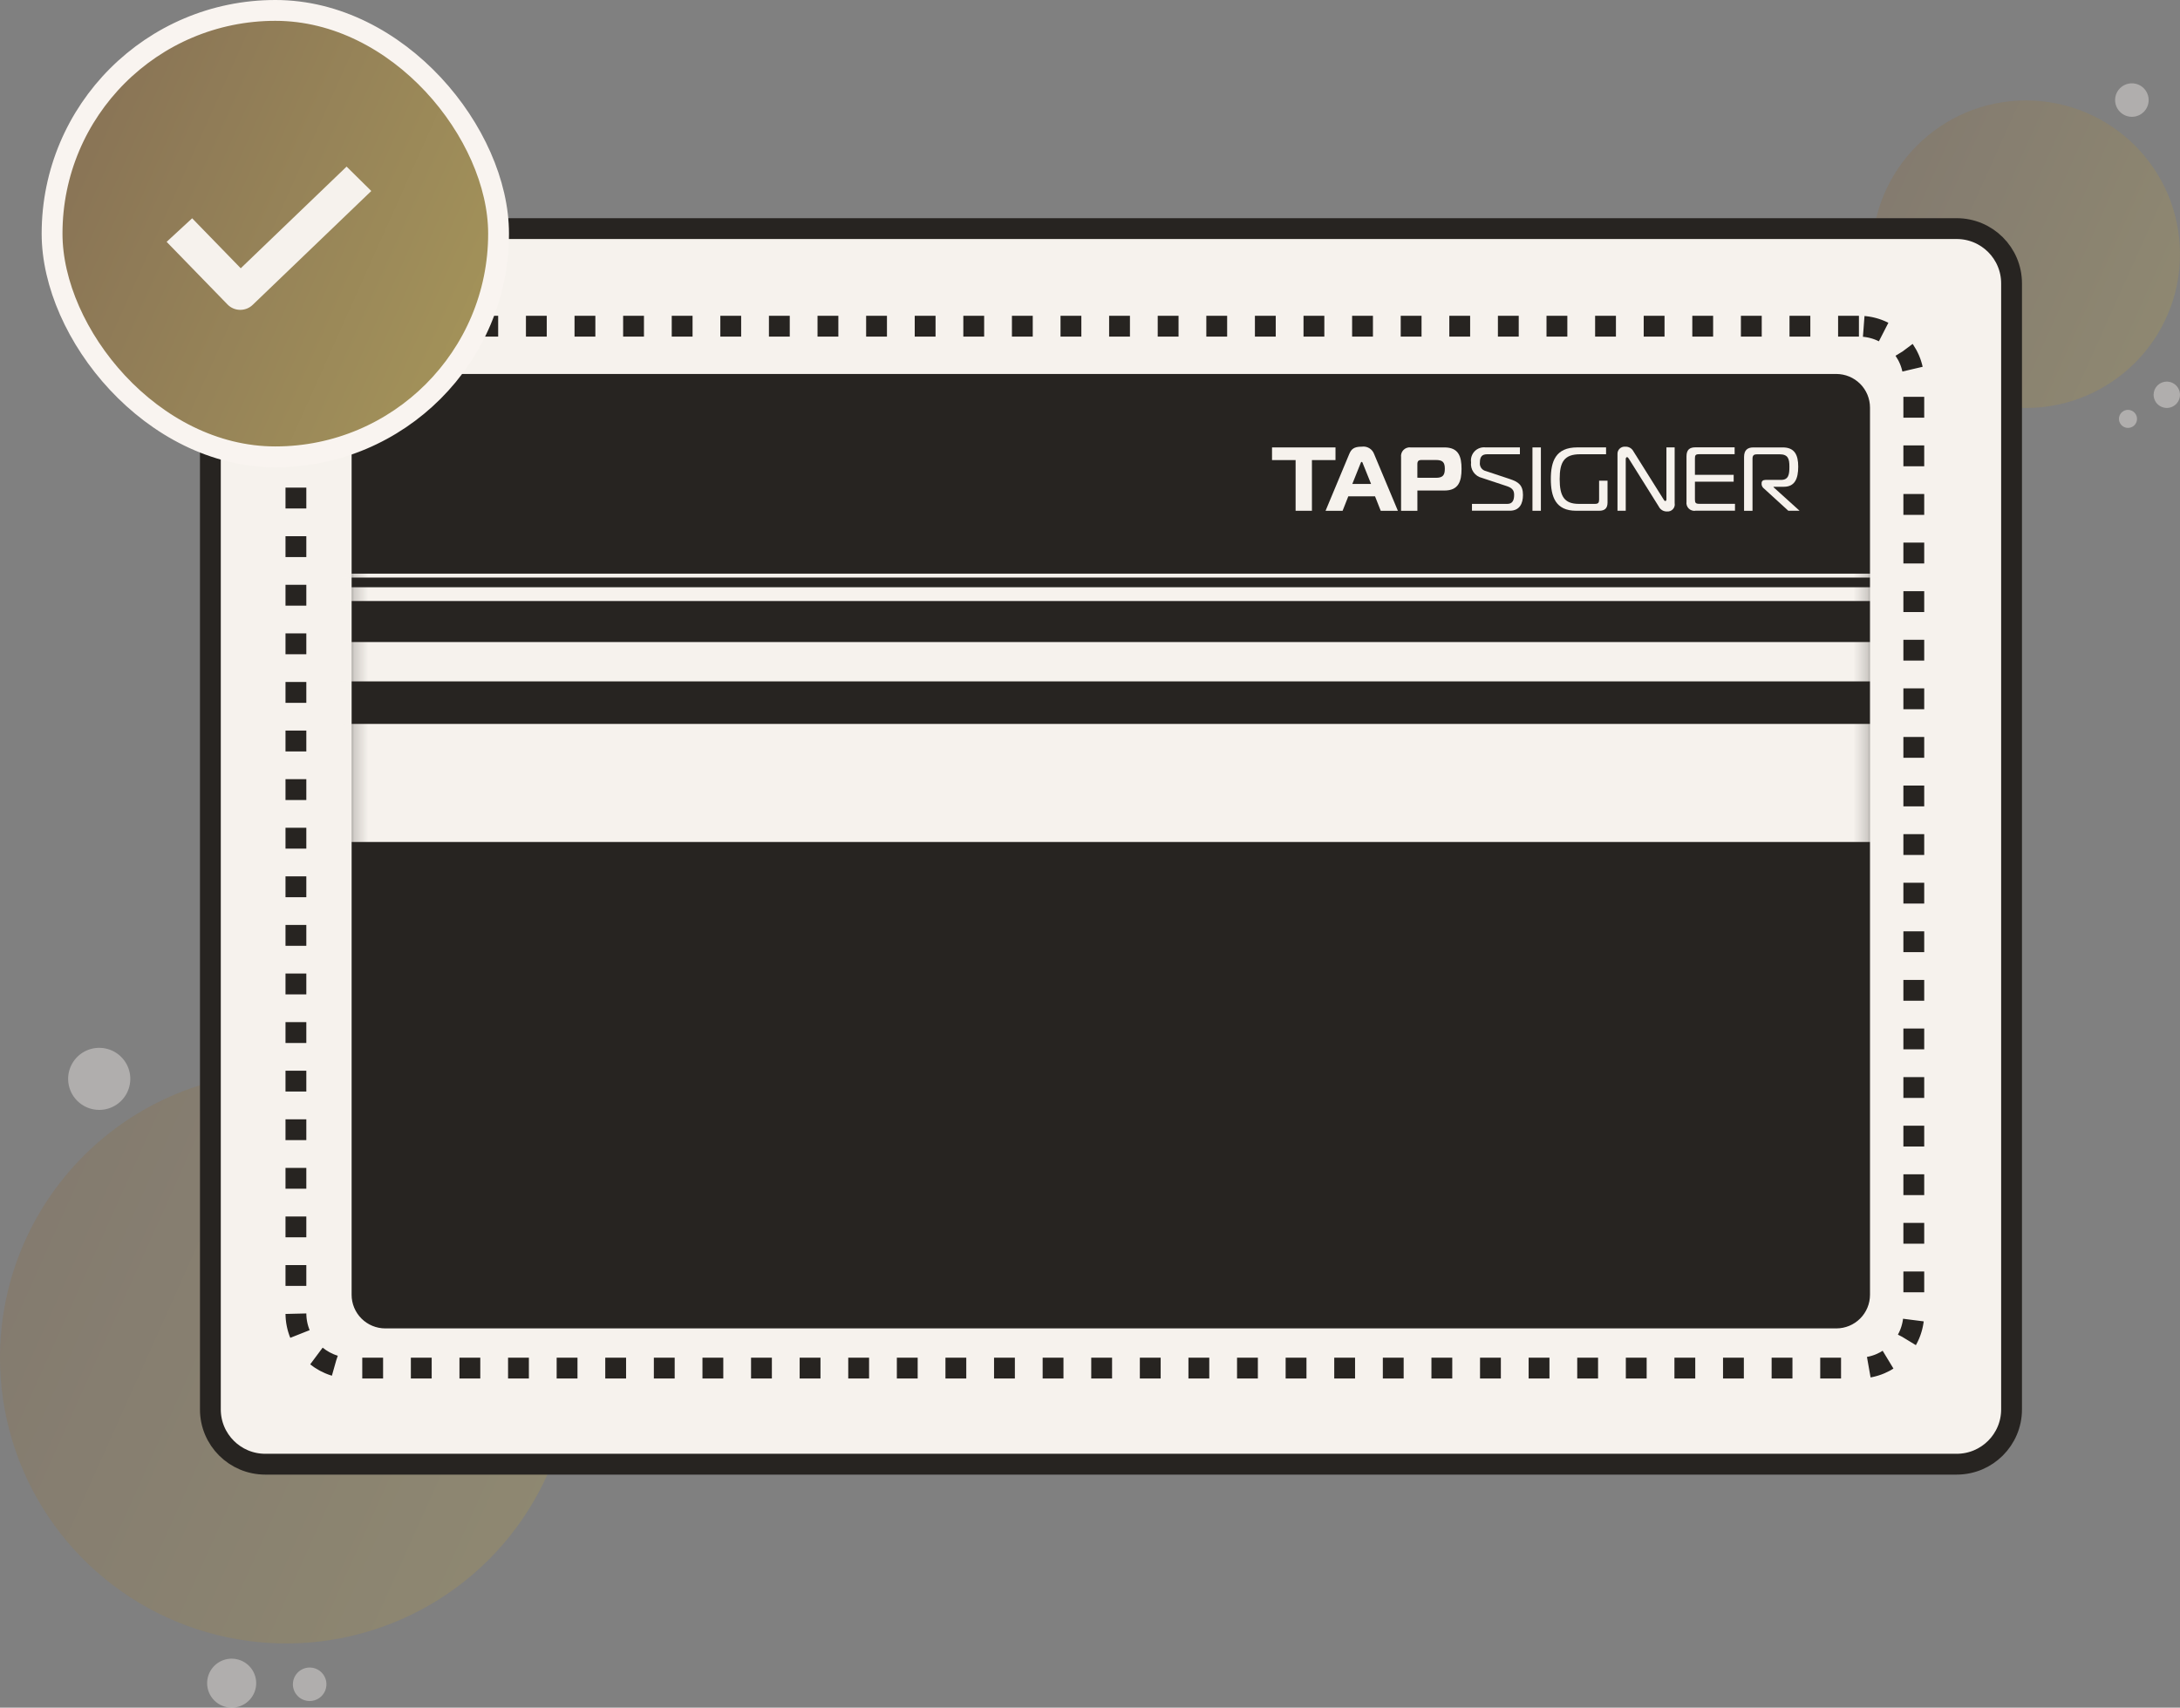 <svg width="157" height="123" viewBox="0 0 157 123" fill="none" xmlns="http://www.w3.org/2000/svg">
<rect x="0" y="0" width="157" height="123" fill="#808080" stroke="none"/>
<path opacity="0.4" d="M20.613 77.213C24.691 77.213 28.676 78.42 32.066 80.682C35.456 82.943 38.098 86.158 39.658 89.918C41.218 93.679 41.626 97.818 40.831 101.81C40.035 105.803 38.072 109.47 35.19 112.348C32.307 115.227 28.634 117.187 24.635 117.981C20.636 118.775 16.492 118.368 12.725 116.81C8.958 115.252 5.739 112.614 3.474 109.229C1.209 105.845 0 101.865 0 97.795C0 92.336 2.172 87.101 6.038 83.241C9.903 79.381 15.146 77.213 20.613 77.213Z" fill="url(#paint0_linear_1709_13825)"/>
<path opacity="0.4" d="M16.684 123C17.033 123 17.375 122.896 17.665 122.703C17.956 122.509 18.183 122.233 18.316 121.911C18.45 121.589 18.485 121.234 18.417 120.892C18.349 120.549 18.18 120.235 17.933 119.988C17.686 119.742 17.371 119.574 17.029 119.506C16.686 119.438 16.331 119.472 16.008 119.606C15.685 119.739 15.409 119.966 15.215 120.256C15.021 120.546 14.917 120.887 14.917 121.236C14.917 121.704 15.103 122.152 15.434 122.483C15.766 122.814 16.215 123 16.684 123Z" fill="#F9F4F0"/>
<path opacity="0.4" d="M22.302 122.523C22.541 122.523 22.775 122.453 22.974 122.32C23.173 122.187 23.328 121.998 23.419 121.777C23.51 121.556 23.534 121.313 23.487 121.079C23.44 120.845 23.324 120.63 23.154 120.461C22.985 120.292 22.769 120.178 22.534 120.132C22.299 120.086 22.056 120.111 21.835 120.203C21.614 120.295 21.426 120.451 21.294 120.65C21.162 120.849 21.092 121.083 21.093 121.322C21.094 121.641 21.222 121.947 21.449 122.172C21.675 122.397 21.982 122.523 22.302 122.523Z" fill="#F9F4F0"/>
<path opacity="0.4" d="M7.145 79.945C7.588 79.945 8.021 79.814 8.39 79.568C8.758 79.323 9.045 78.974 9.214 78.565C9.384 78.156 9.428 77.707 9.342 77.273C9.255 76.84 9.042 76.441 8.729 76.129C8.416 75.816 8.017 75.603 7.582 75.517C7.148 75.43 6.698 75.475 6.289 75.644C5.879 75.813 5.53 76.1 5.284 76.467C5.038 76.835 4.906 77.267 4.906 77.709C4.906 78.302 5.142 78.871 5.562 79.29C5.982 79.71 6.552 79.945 7.145 79.945Z" fill="#F9F4F0"/>
<path opacity="0.4" d="M145.907 29.385C152.033 29.385 157 24.427 157 18.31C157 12.194 152.033 7.235 145.907 7.235C139.782 7.235 134.815 12.194 134.815 18.31C134.815 24.427 139.782 29.385 145.907 29.385Z" fill="url(#paint1_linear_1709_13825)"/>
<path opacity="0.4" d="M156.049 27.486C156.237 27.486 156.421 27.542 156.577 27.646C156.733 27.75 156.855 27.899 156.927 28.072C156.999 28.245 157.018 28.436 156.981 28.62C156.944 28.804 156.854 28.974 156.721 29.106C156.588 29.239 156.419 29.329 156.234 29.366C156.05 29.402 155.859 29.384 155.685 29.312C155.512 29.24 155.363 29.119 155.259 28.962C155.154 28.806 155.099 28.623 155.099 28.435C155.099 28.184 155.199 27.942 155.377 27.764C155.555 27.586 155.797 27.486 156.049 27.486Z" fill="#F9F4F0"/>
<path opacity="0.4" d="M153.885 30.329C153.854 30.454 153.787 30.566 153.692 30.653C153.596 30.739 153.477 30.795 153.35 30.814C153.223 30.833 153.093 30.814 152.976 30.759C152.86 30.705 152.762 30.617 152.696 30.506C152.63 30.396 152.598 30.269 152.604 30.14C152.61 30.012 152.654 29.888 152.731 29.785C152.807 29.682 152.913 29.603 153.034 29.56C153.155 29.517 153.286 29.51 153.411 29.541C153.579 29.583 153.723 29.689 153.812 29.837C153.901 29.985 153.927 30.162 153.885 30.329Z" fill="#F9F4F0"/>
<path opacity="0.4" d="M153.534 8.414C153.295 8.414 153.061 8.343 152.862 8.211C152.664 8.078 152.509 7.89 152.417 7.669C152.326 7.448 152.302 7.206 152.348 6.972C152.395 6.737 152.51 6.522 152.679 6.354C152.848 6.185 153.064 6.07 153.298 6.023C153.533 5.977 153.776 6.001 153.997 6.092C154.218 6.183 154.406 6.338 154.539 6.536C154.672 6.735 154.743 6.968 154.743 7.207C154.743 7.527 154.616 7.834 154.389 8.061C154.162 8.287 153.855 8.414 153.534 8.414Z" fill="#F9F4F0"/>
<path d="M140.917 15.77H19.104C16.536 15.77 14.454 17.848 14.454 20.412V101.518C14.454 104.082 16.536 106.161 19.104 106.161H140.917C143.485 106.161 145.567 104.082 145.567 101.518V20.412C145.567 17.848 143.485 15.77 140.917 15.77Z" fill="#F6F2ED"/>
<path d="M140.917 16.466H19.104C16.921 16.466 15.151 18.233 15.151 20.412V101.518C15.151 103.698 16.921 105.464 19.104 105.464H140.917C143.1 105.464 144.869 103.698 144.869 101.518V20.412C144.869 18.233 143.1 16.466 140.917 16.466Z" stroke="#272421" stroke-width="1.5"/>
<path d="M132.254 95.825H27.743C27.064 95.824 26.413 95.554 25.933 95.074C25.453 94.595 25.182 93.945 25.181 93.267V29.353C25.182 28.675 25.453 28.025 25.933 27.546C26.413 27.067 27.064 26.797 27.743 26.795H132.254C132.933 26.797 133.584 27.067 134.064 27.546C134.544 28.025 134.814 28.675 134.816 29.353V93.267C134.814 93.945 134.544 94.595 134.064 95.074C133.584 95.554 132.933 95.824 132.254 95.825Z" fill="#272421" stroke="#F6F2ED" stroke-width="0.283" stroke-miterlimit="10"/>
<mask id="mask0_1709_13825" style="mask-type:luminance" maskUnits="userSpaceOnUse" x="25" y="26" width="110" height="70">
<path d="M132.254 95.825H27.743C27.064 95.824 26.413 95.554 25.933 95.074C25.453 94.595 25.182 93.945 25.181 93.267V29.353C25.182 28.675 25.453 28.025 25.933 27.546C26.413 27.067 27.064 26.797 27.743 26.795H132.254C132.933 26.797 133.584 27.067 134.064 27.546C134.544 28.025 134.814 28.675 134.816 29.353V93.267C134.814 93.945 134.544 94.595 134.064 95.074C133.584 95.554 132.933 95.824 132.254 95.825Z" fill="white"/>
</mask>
<g mask="url(#mask0_1709_13825)">
<path d="M-1.514 41.461H143.67" stroke="#F6F2ED" stroke-width="0.283" stroke-miterlimit="10"/>
</g>
<mask id="mask1_1709_13825" style="mask-type:luminance" maskUnits="userSpaceOnUse" x="25" y="26" width="110" height="70">
<path d="M132.254 95.825H27.743C27.064 95.824 26.413 95.554 25.933 95.074C25.453 94.595 25.182 93.945 25.181 93.267V29.353C25.182 28.675 25.453 28.025 25.933 27.546C26.413 27.067 27.064 26.797 27.743 26.795H132.254C132.933 26.797 133.584 27.067 134.064 27.546C134.544 28.025 134.814 28.675 134.816 29.353V93.267C134.814 93.945 134.544 94.595 134.064 95.074C133.584 95.554 132.933 95.824 132.254 95.825Z" fill="white"/>
</mask>
<g mask="url(#mask1_1709_13825)">
<path d="M-1.514 42.795H143.67" stroke="#F6F2ED" stroke-width="0.992" stroke-miterlimit="10"/>
</g>
<mask id="mask2_1709_13825" style="mask-type:luminance" maskUnits="userSpaceOnUse" x="25" y="26" width="110" height="70">
<path d="M132.254 95.825H27.743C27.064 95.824 26.413 95.554 25.933 95.074C25.453 94.595 25.182 93.945 25.181 93.267V29.353C25.182 28.675 25.453 28.025 25.933 27.546C26.413 27.067 27.064 26.797 27.743 26.795H132.254C132.933 26.797 133.584 27.067 134.064 27.546C134.544 28.025 134.814 28.675 134.816 29.353V93.267C134.814 93.945 134.544 94.595 134.064 95.074C133.584 95.554 132.933 95.824 132.254 95.825Z" fill="white"/>
</mask>
<g mask="url(#mask2_1709_13825)">
<path d="M-1.514 47.663H143.67" stroke="#F6F2ED" stroke-width="2.835"/>
</g>
<mask id="mask3_1709_13825" style="mask-type:luminance" maskUnits="userSpaceOnUse" x="25" y="26" width="110" height="70">
<path d="M132.254 95.825H27.743C27.064 95.824 26.413 95.554 25.933 95.074C25.453 94.595 25.182 93.945 25.181 93.267V29.353C25.182 28.675 25.453 28.025 25.933 27.546C26.413 27.067 27.064 26.797 27.743 26.795H132.254C132.933 26.797 133.584 27.067 134.064 27.546C134.544 28.025 134.814 28.675 134.816 29.353V93.267C134.814 93.945 134.544 94.595 134.064 95.074C133.584 95.554 132.933 95.824 132.254 95.825Z" fill="white"/>
</mask>
<g mask="url(#mask3_1709_13825)">
<path d="M-1.514 56.395H143.67" stroke="#F6F2ED" stroke-width="8.504" stroke-miterlimit="10"/>
</g>
<path d="M93.307 36.79V33.139H91.609V32.227H96.18V33.139H94.483V36.79H93.307Z" fill="#F6F2ED"/>
<path d="M97.168 32.708C97.317 32.349 97.508 32.173 98.069 32.173C98.257 32.145 98.449 32.183 98.612 32.281C98.775 32.378 98.899 32.529 98.963 32.708L100.674 36.793H99.439L99.028 35.751H97.102L96.691 36.793H95.464L97.168 32.708ZM97.391 34.859H98.743L98.161 33.412C98.134 33.341 98.114 33.268 98.068 33.268C98.021 33.268 97.997 33.338 97.97 33.412L97.391 34.859Z" fill="#F6F2ED"/>
<path d="M100.903 36.79V32.931C100.89 32.837 100.899 32.74 100.929 32.65C100.959 32.56 101.009 32.477 101.076 32.41C101.143 32.342 101.224 32.29 101.314 32.258C101.404 32.227 101.5 32.216 101.594 32.227H104.023C105.035 32.227 105.258 32.86 105.258 33.773C105.258 34.686 105.035 35.332 104.023 35.332H102.078V36.793H100.903V36.79ZM103.414 34.416C103.904 34.416 104.054 34.231 104.054 33.766C104.054 33.302 103.904 33.133 103.414 33.133H102.383C102.154 33.133 102.076 33.212 102.076 33.44V34.412L103.414 34.416Z" fill="#F6F2ED"/>
<path d="M106.009 36.294H108.562C108.908 36.294 109.045 36.052 109.045 35.655C109.045 35.413 108.993 35.172 108.537 35.022L106.728 34.422C106.48 34.364 106.263 34.218 106.118 34.009C105.973 33.801 105.911 33.546 105.944 33.294C105.924 33.152 105.936 33.007 105.981 32.87C106.026 32.733 106.101 32.608 106.202 32.504C106.302 32.401 106.425 32.322 106.561 32.274C106.697 32.225 106.842 32.209 106.986 32.225H109.461V32.72H107.097C106.751 32.72 106.58 32.883 106.58 33.306C106.56 33.446 106.593 33.587 106.672 33.703C106.752 33.819 106.873 33.901 107.011 33.931L108.736 34.504C109.343 34.706 109.682 34.934 109.682 35.651C109.682 36.27 109.441 36.786 108.736 36.786H106.009V36.294Z" fill="#F6F2ED"/>
<path d="M110.365 36.79V32.227H110.972V36.79H110.365Z" fill="#F6F2ED"/>
<path d="M115.772 36.197C115.772 36.62 115.563 36.789 115.171 36.789H113.511C112.029 36.789 111.688 35.779 111.688 34.507C111.688 33.235 112.029 32.225 113.596 32.225H115.666V32.719H113.799C112.657 32.719 112.325 33.268 112.325 34.507C112.325 35.745 112.657 36.294 113.709 36.294H114.865C115.094 36.294 115.165 36.215 115.165 35.988V34.625H115.772V36.197Z" fill="#F6F2ED"/>
<path d="M120.611 36.268C120.62 36.343 120.613 36.42 120.589 36.492C120.565 36.564 120.525 36.63 120.472 36.685C120.42 36.74 120.355 36.782 120.284 36.809C120.213 36.836 120.137 36.847 120.061 36.841C119.937 36.846 119.814 36.815 119.707 36.751C119.6 36.688 119.515 36.594 119.46 36.482L117.306 33.041C117.259 32.962 117.221 32.929 117.176 32.929C117.149 32.929 117.083 32.956 117.083 33.059V36.789H116.489V32.715C116.485 32.641 116.496 32.567 116.522 32.498C116.549 32.429 116.59 32.367 116.643 32.316C116.696 32.264 116.76 32.225 116.83 32.201C116.899 32.176 116.974 32.167 117.047 32.174C117.167 32.167 117.286 32.195 117.39 32.254C117.494 32.312 117.579 32.4 117.635 32.506L119.809 35.974C119.842 36.026 119.869 36.086 119.934 36.086C119.999 36.086 120.013 36.015 120.013 35.974V32.223H120.606V36.268H120.611Z" fill="#F6F2ED"/>
<path d="M122.098 36.79C122.011 36.802 121.921 36.793 121.838 36.764C121.754 36.736 121.678 36.688 121.616 36.625C121.554 36.562 121.507 36.485 121.48 36.401C121.453 36.317 121.445 36.227 121.459 36.14V32.871C121.459 32.381 121.7 32.221 122.098 32.221H124.925V32.716H122.365C122.11 32.716 122.066 32.794 122.066 33.022V34.201H124.856V34.696H122.066V35.975C122.066 36.204 122.111 36.288 122.365 36.288H124.951V36.783H122.098V36.79Z" fill="#F6F2ED"/>
<path d="M125.605 32.916C125.605 32.427 125.847 32.227 126.278 32.227H128.394C129.238 32.227 129.505 32.761 129.505 33.609C129.505 34.484 129.257 35.062 128.466 35.062H127.728V35.095L129.603 36.79H128.792L127.038 35.188C126.992 35.153 126.953 35.11 126.924 35.061C126.895 35.011 126.876 34.956 126.868 34.9V34.796C126.868 34.659 126.966 34.567 127.147 34.567H128.263C128.821 34.567 128.87 34.163 128.87 33.608C128.87 33.054 128.777 32.722 128.166 32.722H126.539C126.33 32.722 126.213 32.787 126.213 33.035V36.792H125.605V32.916Z" fill="#F6F2ED"/>
<path d="M133.877 23.495H25.263C23.08 23.495 21.311 25.262 21.311 27.441V94.594C21.311 96.774 23.08 98.54 25.263 98.54H133.877C136.06 98.54 137.829 96.774 137.829 94.594V27.441C137.829 25.262 136.06 23.495 133.877 23.495Z" stroke="#272421" stroke-width="1.5" stroke-dasharray="1.5 2"/>
<rect x="3.75" y="0.75" width="32.156" height="32.156" rx="16.078" fill="url(#paint2_linear_1709_13825)"/>
<rect x="3.75" y="0.75" width="32.156" height="32.156" rx="16.078" stroke="#F9F4F0" stroke-width="1.5"/>
<path d="M24.961 12L17.338 19.323L13.838 15.723L12 17.42L16.387 21.933C16.503 22.052 16.642 22.148 16.796 22.214C16.95 22.28 17.116 22.315 17.284 22.318H17.305C17.638 22.318 17.957 22.19 18.193 21.963L26.74 13.757L24.961 12Z" fill="#F6F2ED"/>
<defs>
<linearGradient id="paint0_linear_1709_13825" x1="-0.629" y1="79.157" x2="64.564" y2="108.453" gradientUnits="userSpaceOnUse">
<stop stop-color="#846E55"/>
<stop offset="1" stop-color="#B3A55C"/>
</linearGradient>
<linearGradient id="paint1_linear_1709_13825" x1="134.477" y1="8.281" x2="169.557" y2="24.045" gradientUnits="userSpaceOnUse">
<stop stop-color="#846E55"/>
<stop offset="1" stop-color="#B3A55C"/>
</linearGradient>
<linearGradient id="paint2_linear_1709_13825" x1="2.486" y1="1.589" x2="55.735" y2="25.481" gradientUnits="userSpaceOnUse">
<stop stop-color="#846E55"/>
<stop offset="1" stop-color="#B3A55C"/>
</linearGradient>
</defs>
</svg>
